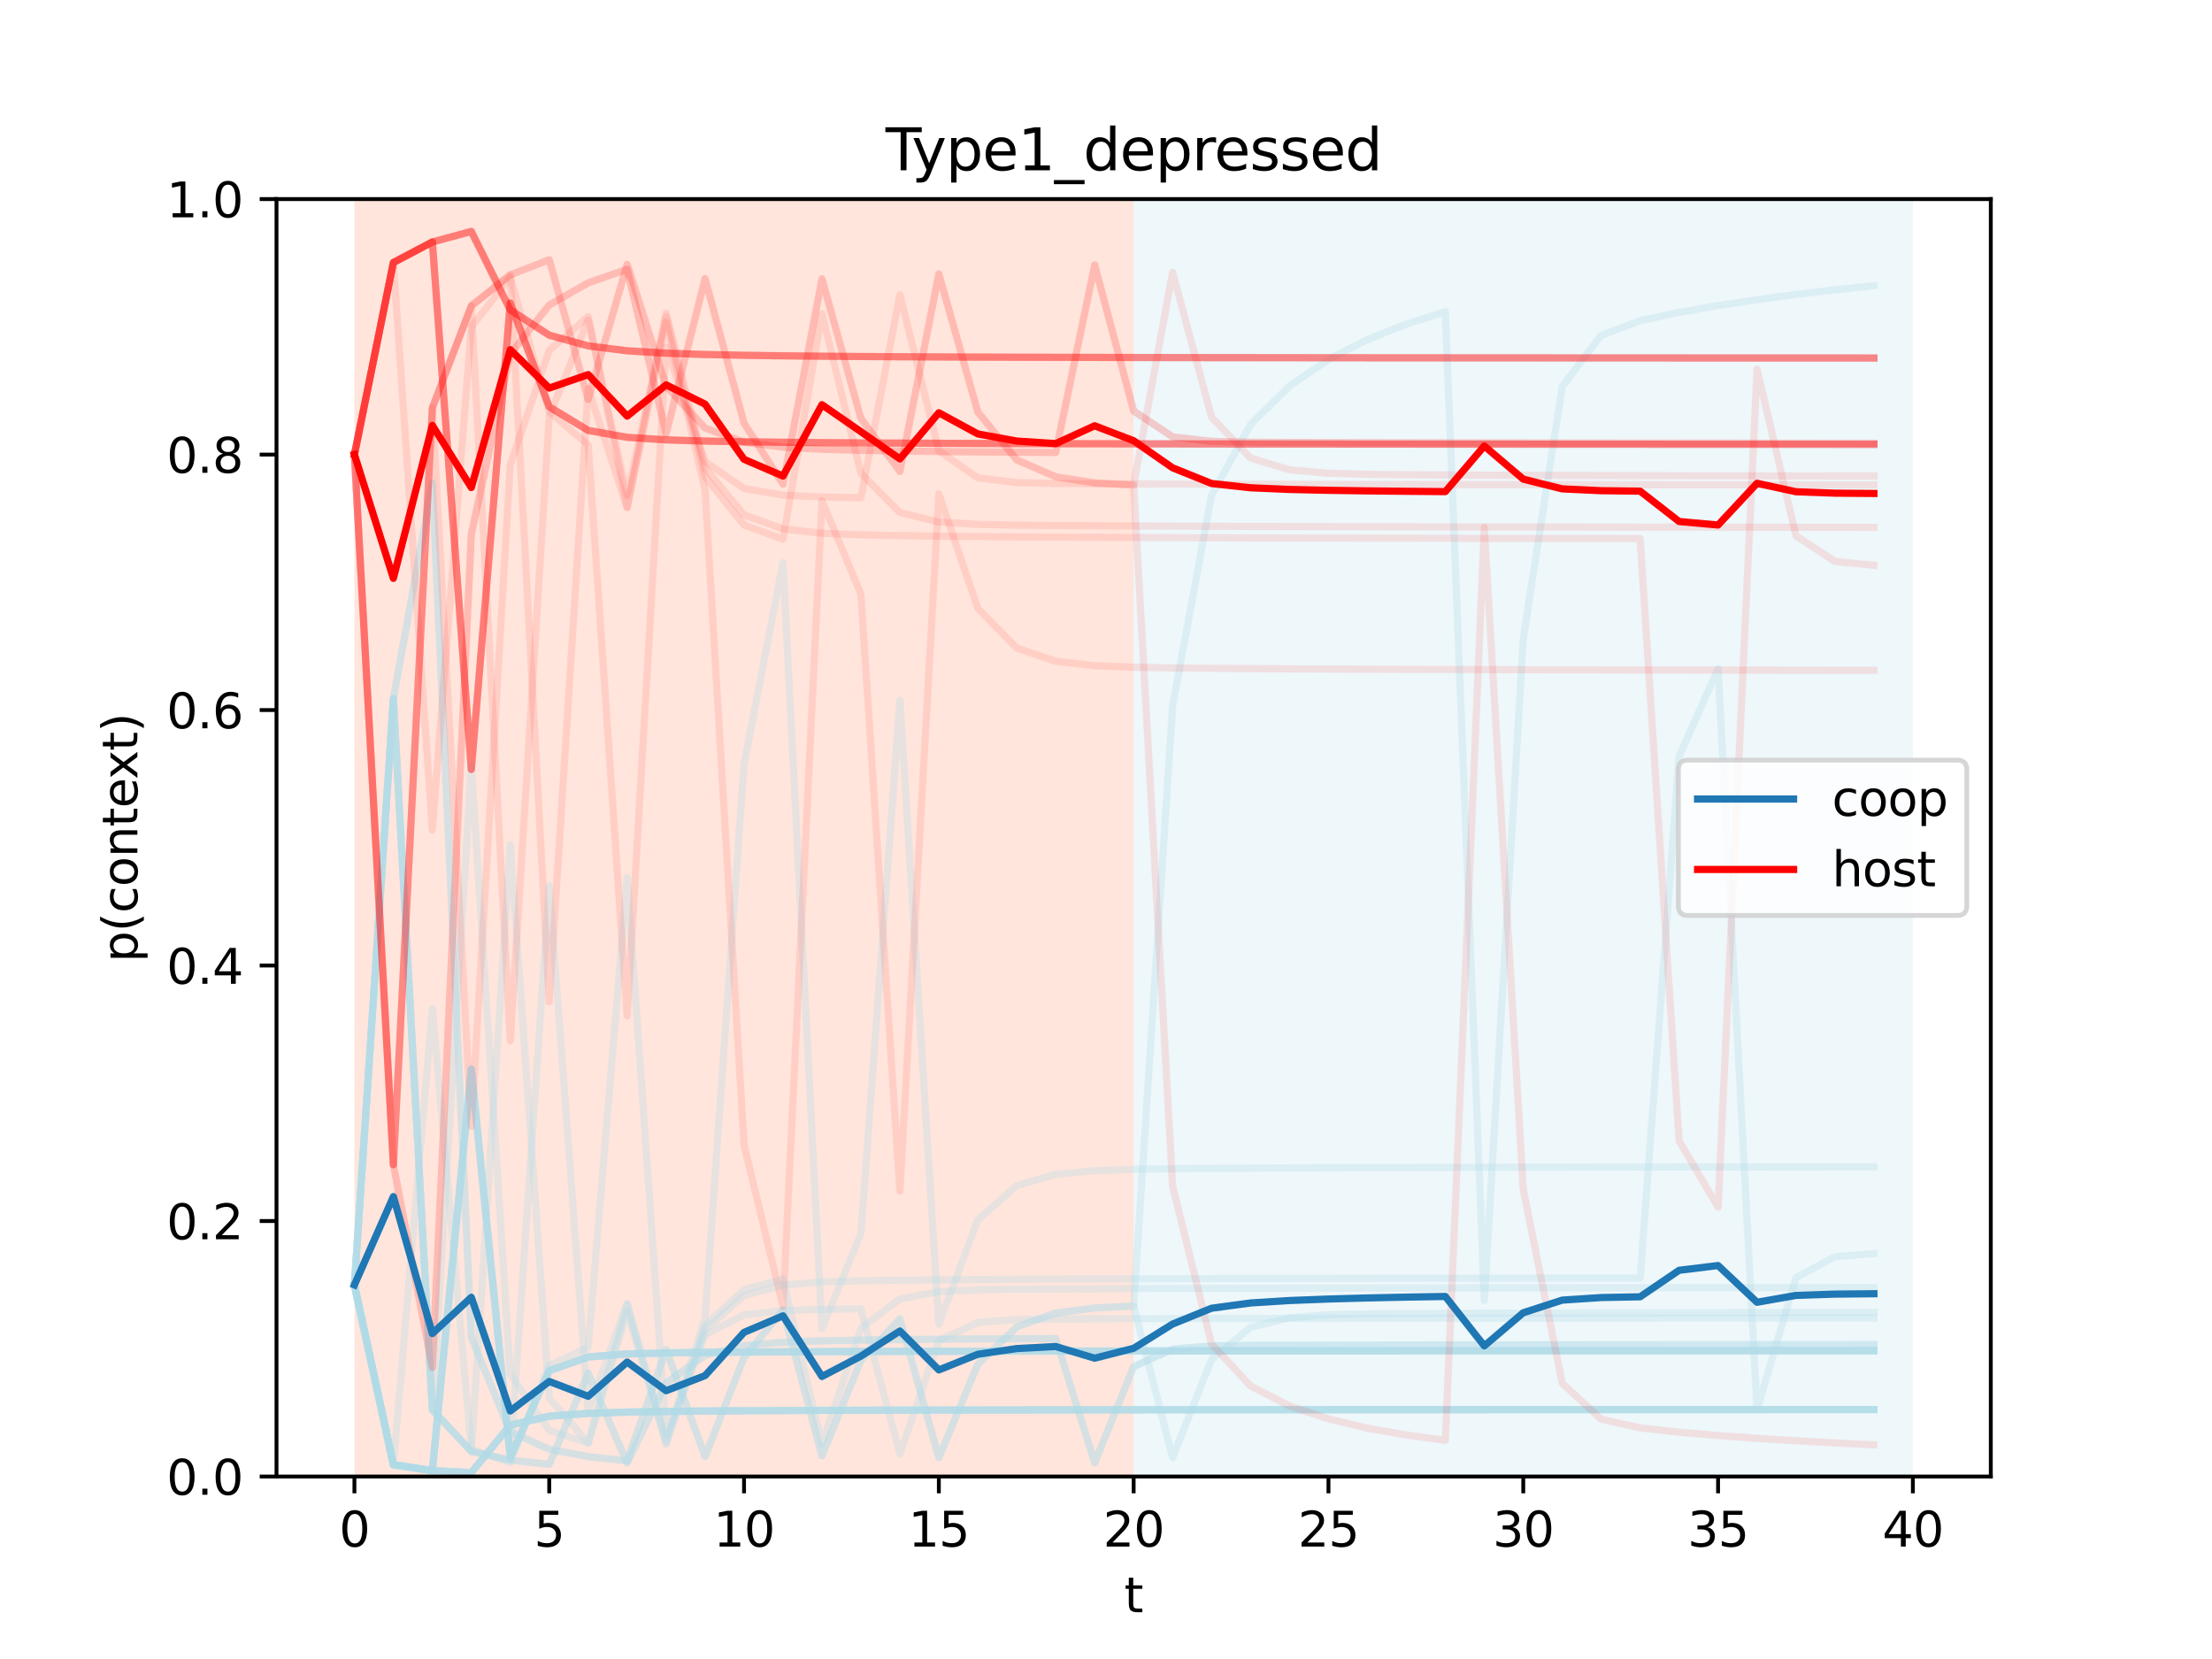 <?xml version="1.0" encoding="utf-8" standalone="no"?>
<!DOCTYPE svg PUBLIC "-//W3C//DTD SVG 1.1//EN"
  "http://www.w3.org/Graphics/SVG/1.1/DTD/svg11.dtd">
<svg height="345.6pt" version="1.1" viewBox="0 0 460.8 345.6" width="460.8pt" xmlns="http://www.w3.org/2000/svg" xmlns:xlink="http://www.w3.org/1999/xlink">
 <defs>
  <style type="text/css">*{stroke-linecap:butt;stroke-linejoin:round;}</style>
 </defs>
 <g id="figure_1">
  <g id="patch_1">
   <path d="M 0 345.6 
L 460.8 345.6 
L 460.8 0 
L 0 0 
z
" style="fill:#ffffff;"/>
  </g>
  <g id="axes_1">
   <g id="patch_2">
    <path d="M 57.6 307.584 
L 414.72 307.584 
L 414.72 41.472 
L 57.6 41.472 
z
" style="fill:#ffffff;"/>
   </g>
   <g id="patch_3">
    <path clip-path="url(#p2bdb95d076)" d="M 73.833 307.584 
L 73.833 41.472 
L 236.16 41.472 
L 236.16 307.584 
z
" style="fill:#ff7f50;opacity:0.2;"/>
   </g>
   <g id="patch_4">
    <path clip-path="url(#p2bdb95d076)" d="M 236.16 307.584 
L 236.16 41.472 
L 398.487 41.472 
L 398.487 307.584 
z
" style="fill:#add8e6;opacity:0.2;"/>
   </g>
   <g id="matplotlib.axis_1">
    <g id="xtick_1">
     <g id="line2d_1">
      <defs>
       <path d="M 0 0 
L 0 3.5 
" id="m5435608731" style="stroke:#000000;stroke-width:0.8;"/>
      </defs>
      <g>
       <use style="stroke:#000000;stroke-width:0.8;" x="73.833" xlink:href="#m5435608731" y="307.584"/>
      </g>
     </g>
     <g id="text_1">
      <!-- 0 -->
      <g transform="translate(70.651 322.182)scale(0.1 -0.1)">
       <defs>
        <path d="M 2034 4250 
Q 1547 4250 1301 3770 
Q 1056 3291 1056 2328 
Q 1056 1369 1301 889 
Q 1547 409 2034 409 
Q 2525 409 2770 889 
Q 3016 1369 3016 2328 
Q 3016 3291 2770 3770 
Q 2525 4250 2034 4250 
z
M 2034 4750 
Q 2819 4750 3233 4129 
Q 3647 3509 3647 2328 
Q 3647 1150 3233 529 
Q 2819 -91 2034 -91 
Q 1250 -91 836 529 
Q 422 1150 422 2328 
Q 422 3509 836 4129 
Q 1250 4750 2034 4750 
z
" id="DejaVuSans-30" transform="scale(0.016)"/>
       </defs>
       <use xlink:href="#DejaVuSans-30"/>
      </g>
     </g>
    </g>
    <g id="xtick_2">
     <g id="line2d_2">
      <g>
       <use style="stroke:#000000;stroke-width:0.8;" x="114.415" xlink:href="#m5435608731" y="307.584"/>
      </g>
     </g>
     <g id="text_2">
      <!-- 5 -->
      <g transform="translate(111.233 322.182)scale(0.1 -0.1)">
       <defs>
        <path d="M 691 4666 
L 3169 4666 
L 3169 4134 
L 1269 4134 
L 1269 2991 
Q 1406 3038 1543 3061 
Q 1681 3084 1819 3084 
Q 2600 3084 3056 2656 
Q 3513 2228 3513 1497 
Q 3513 744 3044 326 
Q 2575 -91 1722 -91 
Q 1428 -91 1123 -41 
Q 819 9 494 109 
L 494 744 
Q 775 591 1075 516 
Q 1375 441 1709 441 
Q 2250 441 2565 725 
Q 2881 1009 2881 1497 
Q 2881 1984 2565 2268 
Q 2250 2553 1709 2553 
Q 1456 2553 1204 2497 
Q 953 2441 691 2322 
L 691 4666 
z
" id="DejaVuSans-35" transform="scale(0.016)"/>
       </defs>
       <use xlink:href="#DejaVuSans-35"/>
      </g>
     </g>
    </g>
    <g id="xtick_3">
     <g id="line2d_3">
      <g>
       <use style="stroke:#000000;stroke-width:0.8;" x="154.996" xlink:href="#m5435608731" y="307.584"/>
      </g>
     </g>
     <g id="text_3">
      <!-- 10 -->
      <g transform="translate(148.634 322.182)scale(0.1 -0.1)">
       <defs>
        <path d="M 794 531 
L 1825 531 
L 1825 4091 
L 703 3866 
L 703 4441 
L 1819 4666 
L 2450 4666 
L 2450 531 
L 3481 531 
L 3481 0 
L 794 0 
L 794 531 
z
" id="DejaVuSans-31" transform="scale(0.016)"/>
       </defs>
       <use xlink:href="#DejaVuSans-31"/>
       <use x="63.623" xlink:href="#DejaVuSans-30"/>
      </g>
     </g>
    </g>
    <g id="xtick_4">
     <g id="line2d_4">
      <g>
       <use style="stroke:#000000;stroke-width:0.8;" x="195.578" xlink:href="#m5435608731" y="307.584"/>
      </g>
     </g>
     <g id="text_4">
      <!-- 15 -->
      <g transform="translate(189.216 322.182)scale(0.1 -0.1)">
       <use xlink:href="#DejaVuSans-31"/>
       <use x="63.623" xlink:href="#DejaVuSans-35"/>
      </g>
     </g>
    </g>
    <g id="xtick_5">
     <g id="line2d_5">
      <g>
       <use style="stroke:#000000;stroke-width:0.8;" x="236.16" xlink:href="#m5435608731" y="307.584"/>
      </g>
     </g>
     <g id="text_5">
      <!-- 20 -->
      <g transform="translate(229.798 322.182)scale(0.1 -0.1)">
       <defs>
        <path d="M 1228 531 
L 3431 531 
L 3431 0 
L 469 0 
L 469 531 
Q 828 903 1448 1529 
Q 2069 2156 2228 2338 
Q 2531 2678 2651 2914 
Q 2772 3150 2772 3378 
Q 2772 3750 2511 3984 
Q 2250 4219 1831 4219 
Q 1534 4219 1204 4116 
Q 875 4013 500 3803 
L 500 4441 
Q 881 4594 1212 4672 
Q 1544 4750 1819 4750 
Q 2544 4750 2975 4387 
Q 3406 4025 3406 3419 
Q 3406 3131 3298 2873 
Q 3191 2616 2906 2266 
Q 2828 2175 2409 1742 
Q 1991 1309 1228 531 
z
" id="DejaVuSans-32" transform="scale(0.016)"/>
       </defs>
       <use xlink:href="#DejaVuSans-32"/>
       <use x="63.623" xlink:href="#DejaVuSans-30"/>
      </g>
     </g>
    </g>
    <g id="xtick_6">
     <g id="line2d_6">
      <g>
       <use style="stroke:#000000;stroke-width:0.8;" x="276.742" xlink:href="#m5435608731" y="307.584"/>
      </g>
     </g>
     <g id="text_6">
      <!-- 25 -->
      <g transform="translate(270.379 322.182)scale(0.1 -0.1)">
       <use xlink:href="#DejaVuSans-32"/>
       <use x="63.623" xlink:href="#DejaVuSans-35"/>
      </g>
     </g>
    </g>
    <g id="xtick_7">
     <g id="line2d_7">
      <g>
       <use style="stroke:#000000;stroke-width:0.8;" x="317.324" xlink:href="#m5435608731" y="307.584"/>
      </g>
     </g>
     <g id="text_7">
      <!-- 30 -->
      <g transform="translate(310.961 322.182)scale(0.1 -0.1)">
       <defs>
        <path d="M 2597 2516 
Q 3050 2419 3304 2112 
Q 3559 1806 3559 1356 
Q 3559 666 3084 287 
Q 2609 -91 1734 -91 
Q 1441 -91 1130 -33 
Q 819 25 488 141 
L 488 750 
Q 750 597 1062 519 
Q 1375 441 1716 441 
Q 2309 441 2620 675 
Q 2931 909 2931 1356 
Q 2931 1769 2642 2001 
Q 2353 2234 1838 2234 
L 1294 2234 
L 1294 2753 
L 1863 2753 
Q 2328 2753 2575 2939 
Q 2822 3125 2822 3475 
Q 2822 3834 2567 4026 
Q 2313 4219 1838 4219 
Q 1578 4219 1281 4162 
Q 984 4106 628 3988 
L 628 4550 
Q 988 4650 1302 4700 
Q 1616 4750 1894 4750 
Q 2613 4750 3031 4423 
Q 3450 4097 3450 3541 
Q 3450 3153 3228 2886 
Q 3006 2619 2597 2516 
z
" id="DejaVuSans-33" transform="scale(0.016)"/>
       </defs>
       <use xlink:href="#DejaVuSans-33"/>
       <use x="63.623" xlink:href="#DejaVuSans-30"/>
      </g>
     </g>
    </g>
    <g id="xtick_8">
     <g id="line2d_8">
      <g>
       <use style="stroke:#000000;stroke-width:0.8;" x="357.905" xlink:href="#m5435608731" y="307.584"/>
      </g>
     </g>
     <g id="text_8">
      <!-- 35 -->
      <g transform="translate(351.543 322.182)scale(0.1 -0.1)">
       <use xlink:href="#DejaVuSans-33"/>
       <use x="63.623" xlink:href="#DejaVuSans-35"/>
      </g>
     </g>
    </g>
    <g id="xtick_9">
     <g id="line2d_9">
      <g>
       <use style="stroke:#000000;stroke-width:0.8;" x="398.487" xlink:href="#m5435608731" y="307.584"/>
      </g>
     </g>
     <g id="text_9">
      <!-- 40 -->
      <g transform="translate(392.125 322.182)scale(0.1 -0.1)">
       <defs>
        <path d="M 2419 4116 
L 825 1625 
L 2419 1625 
L 2419 4116 
z
M 2253 4666 
L 3047 4666 
L 3047 1625 
L 3713 1625 
L 3713 1100 
L 3047 1100 
L 3047 0 
L 2419 0 
L 2419 1100 
L 313 1100 
L 313 1709 
L 2253 4666 
z
" id="DejaVuSans-34" transform="scale(0.016)"/>
       </defs>
       <use xlink:href="#DejaVuSans-34"/>
       <use x="63.623" xlink:href="#DejaVuSans-30"/>
      </g>
     </g>
    </g>
    <g id="text_10">
     <!-- t -->
     <g transform="translate(234.2 335.861)scale(0.1 -0.1)">
      <defs>
       <path d="M 1172 4494 
L 1172 3500 
L 2356 3500 
L 2356 3053 
L 1172 3053 
L 1172 1153 
Q 1172 725 1289 603 
Q 1406 481 1766 481 
L 2356 481 
L 2356 0 
L 1766 0 
Q 1100 0 847 248 
Q 594 497 594 1153 
L 594 3053 
L 172 3053 
L 172 3500 
L 594 3500 
L 594 4494 
L 1172 4494 
z
" id="DejaVuSans-74" transform="scale(0.016)"/>
      </defs>
      <use xlink:href="#DejaVuSans-74"/>
     </g>
    </g>
   </g>
   <g id="matplotlib.axis_2">
    <g id="ytick_1">
     <g id="line2d_10">
      <defs>
       <path d="M 0 0 
L -3.5 0 
" id="m7de1f025ff" style="stroke:#000000;stroke-width:0.8;"/>
      </defs>
      <g>
       <use style="stroke:#000000;stroke-width:0.8;" x="57.6" xlink:href="#m7de1f025ff" y="307.584"/>
      </g>
     </g>
     <g id="text_11">
      <!-- 0.0 -->
      <g transform="translate(34.697 311.383)scale(0.1 -0.1)">
       <defs>
        <path d="M 684 794 
L 1344 794 
L 1344 0 
L 684 0 
L 684 794 
z
" id="DejaVuSans-2e" transform="scale(0.016)"/>
       </defs>
       <use xlink:href="#DejaVuSans-30"/>
       <use x="63.623" xlink:href="#DejaVuSans-2e"/>
       <use x="95.41" xlink:href="#DejaVuSans-30"/>
      </g>
     </g>
    </g>
    <g id="ytick_2">
     <g id="line2d_11">
      <g>
       <use style="stroke:#000000;stroke-width:0.8;" x="57.6" xlink:href="#m7de1f025ff" y="254.362"/>
      </g>
     </g>
     <g id="text_12">
      <!-- 0.2 -->
      <g transform="translate(34.697 258.161)scale(0.1 -0.1)">
       <use xlink:href="#DejaVuSans-30"/>
       <use x="63.623" xlink:href="#DejaVuSans-2e"/>
       <use x="95.41" xlink:href="#DejaVuSans-32"/>
      </g>
     </g>
    </g>
    <g id="ytick_3">
     <g id="line2d_12">
      <g>
       <use style="stroke:#000000;stroke-width:0.8;" x="57.6" xlink:href="#m7de1f025ff" y="201.139"/>
      </g>
     </g>
     <g id="text_13">
      <!-- 0.4 -->
      <g transform="translate(34.697 204.938)scale(0.1 -0.1)">
       <use xlink:href="#DejaVuSans-30"/>
       <use x="63.623" xlink:href="#DejaVuSans-2e"/>
       <use x="95.41" xlink:href="#DejaVuSans-34"/>
      </g>
     </g>
    </g>
    <g id="ytick_4">
     <g id="line2d_13">
      <g>
       <use style="stroke:#000000;stroke-width:0.8;" x="57.6" xlink:href="#m7de1f025ff" y="147.917"/>
      </g>
     </g>
     <g id="text_14">
      <!-- 0.6 -->
      <g transform="translate(34.697 151.716)scale(0.1 -0.1)">
       <defs>
        <path d="M 2113 2584 
Q 1688 2584 1439 2293 
Q 1191 2003 1191 1497 
Q 1191 994 1439 701 
Q 1688 409 2113 409 
Q 2538 409 2786 701 
Q 3034 994 3034 1497 
Q 3034 2003 2786 2293 
Q 2538 2584 2113 2584 
z
M 3366 4563 
L 3366 3988 
Q 3128 4100 2886 4159 
Q 2644 4219 2406 4219 
Q 1781 4219 1451 3797 
Q 1122 3375 1075 2522 
Q 1259 2794 1537 2939 
Q 1816 3084 2150 3084 
Q 2853 3084 3261 2657 
Q 3669 2231 3669 1497 
Q 3669 778 3244 343 
Q 2819 -91 2113 -91 
Q 1303 -91 875 529 
Q 447 1150 447 2328 
Q 447 3434 972 4092 
Q 1497 4750 2381 4750 
Q 2619 4750 2861 4703 
Q 3103 4656 3366 4563 
z
" id="DejaVuSans-36" transform="scale(0.016)"/>
       </defs>
       <use xlink:href="#DejaVuSans-30"/>
       <use x="63.623" xlink:href="#DejaVuSans-2e"/>
       <use x="95.41" xlink:href="#DejaVuSans-36"/>
      </g>
     </g>
    </g>
    <g id="ytick_5">
     <g id="line2d_14">
      <g>
       <use style="stroke:#000000;stroke-width:0.8;" x="57.6" xlink:href="#m7de1f025ff" y="94.694"/>
      </g>
     </g>
     <g id="text_15">
      <!-- 0.8 -->
      <g transform="translate(34.697 98.494)scale(0.1 -0.1)">
       <defs>
        <path d="M 2034 2216 
Q 1584 2216 1326 1975 
Q 1069 1734 1069 1313 
Q 1069 891 1326 650 
Q 1584 409 2034 409 
Q 2484 409 2743 651 
Q 3003 894 3003 1313 
Q 3003 1734 2745 1975 
Q 2488 2216 2034 2216 
z
M 1403 2484 
Q 997 2584 770 2862 
Q 544 3141 544 3541 
Q 544 4100 942 4425 
Q 1341 4750 2034 4750 
Q 2731 4750 3128 4425 
Q 3525 4100 3525 3541 
Q 3525 3141 3298 2862 
Q 3072 2584 2669 2484 
Q 3125 2378 3379 2068 
Q 3634 1759 3634 1313 
Q 3634 634 3220 271 
Q 2806 -91 2034 -91 
Q 1263 -91 848 271 
Q 434 634 434 1313 
Q 434 1759 690 2068 
Q 947 2378 1403 2484 
z
M 1172 3481 
Q 1172 3119 1398 2916 
Q 1625 2713 2034 2713 
Q 2441 2713 2670 2916 
Q 2900 3119 2900 3481 
Q 2900 3844 2670 4047 
Q 2441 4250 2034 4250 
Q 1625 4250 1398 4047 
Q 1172 3844 1172 3481 
z
" id="DejaVuSans-38" transform="scale(0.016)"/>
       </defs>
       <use xlink:href="#DejaVuSans-30"/>
       <use x="63.623" xlink:href="#DejaVuSans-2e"/>
       <use x="95.41" xlink:href="#DejaVuSans-38"/>
      </g>
     </g>
    </g>
    <g id="ytick_6">
     <g id="line2d_15">
      <g>
       <use style="stroke:#000000;stroke-width:0.8;" x="57.6" xlink:href="#m7de1f025ff" y="41.472"/>
      </g>
     </g>
     <g id="text_16">
      <!-- 1.0 -->
      <g transform="translate(34.697 45.271)scale(0.1 -0.1)">
       <use xlink:href="#DejaVuSans-31"/>
       <use x="63.623" xlink:href="#DejaVuSans-2e"/>
       <use x="95.41" xlink:href="#DejaVuSans-30"/>
      </g>
     </g>
    </g>
    <g id="text_17">
     <!-- p(context) -->
     <g transform="translate(28.617 200.45)rotate(-90)scale(0.1 -0.1)">
      <defs>
       <path d="M 1159 525 
L 1159 -1331 
L 581 -1331 
L 581 3500 
L 1159 3500 
L 1159 2969 
Q 1341 3281 1617 3432 
Q 1894 3584 2278 3584 
Q 2916 3584 3314 3078 
Q 3713 2572 3713 1747 
Q 3713 922 3314 415 
Q 2916 -91 2278 -91 
Q 1894 -91 1617 61 
Q 1341 213 1159 525 
z
M 3116 1747 
Q 3116 2381 2855 2742 
Q 2594 3103 2138 3103 
Q 1681 3103 1420 2742 
Q 1159 2381 1159 1747 
Q 1159 1113 1420 752 
Q 1681 391 2138 391 
Q 2594 391 2855 752 
Q 3116 1113 3116 1747 
z
" id="DejaVuSans-70" transform="scale(0.016)"/>
       <path d="M 1984 4856 
Q 1566 4138 1362 3434 
Q 1159 2731 1159 2009 
Q 1159 1288 1364 580 
Q 1569 -128 1984 -844 
L 1484 -844 
Q 1016 -109 783 600 
Q 550 1309 550 2009 
Q 550 2706 781 3412 
Q 1013 4119 1484 4856 
L 1984 4856 
z
" id="DejaVuSans-28" transform="scale(0.016)"/>
       <path d="M 3122 3366 
L 3122 2828 
Q 2878 2963 2633 3030 
Q 2388 3097 2138 3097 
Q 1578 3097 1268 2742 
Q 959 2388 959 1747 
Q 959 1106 1268 751 
Q 1578 397 2138 397 
Q 2388 397 2633 464 
Q 2878 531 3122 666 
L 3122 134 
Q 2881 22 2623 -34 
Q 2366 -91 2075 -91 
Q 1284 -91 818 406 
Q 353 903 353 1747 
Q 353 2603 823 3093 
Q 1294 3584 2113 3584 
Q 2378 3584 2631 3529 
Q 2884 3475 3122 3366 
z
" id="DejaVuSans-63" transform="scale(0.016)"/>
       <path d="M 1959 3097 
Q 1497 3097 1228 2736 
Q 959 2375 959 1747 
Q 959 1119 1226 758 
Q 1494 397 1959 397 
Q 2419 397 2687 759 
Q 2956 1122 2956 1747 
Q 2956 2369 2687 2733 
Q 2419 3097 1959 3097 
z
M 1959 3584 
Q 2709 3584 3137 3096 
Q 3566 2609 3566 1747 
Q 3566 888 3137 398 
Q 2709 -91 1959 -91 
Q 1206 -91 779 398 
Q 353 888 353 1747 
Q 353 2609 779 3096 
Q 1206 3584 1959 3584 
z
" id="DejaVuSans-6f" transform="scale(0.016)"/>
       <path d="M 3513 2113 
L 3513 0 
L 2938 0 
L 2938 2094 
Q 2938 2591 2744 2837 
Q 2550 3084 2163 3084 
Q 1697 3084 1428 2787 
Q 1159 2491 1159 1978 
L 1159 0 
L 581 0 
L 581 3500 
L 1159 3500 
L 1159 2956 
Q 1366 3272 1645 3428 
Q 1925 3584 2291 3584 
Q 2894 3584 3203 3211 
Q 3513 2838 3513 2113 
z
" id="DejaVuSans-6e" transform="scale(0.016)"/>
       <path d="M 3597 1894 
L 3597 1613 
L 953 1613 
Q 991 1019 1311 708 
Q 1631 397 2203 397 
Q 2534 397 2845 478 
Q 3156 559 3463 722 
L 3463 178 
Q 3153 47 2828 -22 
Q 2503 -91 2169 -91 
Q 1331 -91 842 396 
Q 353 884 353 1716 
Q 353 2575 817 3079 
Q 1281 3584 2069 3584 
Q 2775 3584 3186 3129 
Q 3597 2675 3597 1894 
z
M 3022 2063 
Q 3016 2534 2758 2815 
Q 2500 3097 2075 3097 
Q 1594 3097 1305 2825 
Q 1016 2553 972 2059 
L 3022 2063 
z
" id="DejaVuSans-65" transform="scale(0.016)"/>
       <path d="M 3513 3500 
L 2247 1797 
L 3578 0 
L 2900 0 
L 1881 1375 
L 863 0 
L 184 0 
L 1544 1831 
L 300 3500 
L 978 3500 
L 1906 2253 
L 2834 3500 
L 3513 3500 
z
" id="DejaVuSans-78" transform="scale(0.016)"/>
       <path d="M 513 4856 
L 1013 4856 
Q 1481 4119 1714 3412 
Q 1947 2706 1947 2009 
Q 1947 1309 1714 600 
Q 1481 -109 1013 -844 
L 513 -844 
Q 928 -128 1133 580 
Q 1338 1288 1338 2009 
Q 1338 2731 1133 3434 
Q 928 4138 513 4856 
z
" id="DejaVuSans-29" transform="scale(0.016)"/>
      </defs>
      <use xlink:href="#DejaVuSans-70"/>
      <use x="63.477" xlink:href="#DejaVuSans-28"/>
      <use x="102.49" xlink:href="#DejaVuSans-63"/>
      <use x="157.471" xlink:href="#DejaVuSans-6f"/>
      <use x="218.652" xlink:href="#DejaVuSans-6e"/>
      <use x="282.031" xlink:href="#DejaVuSans-74"/>
      <use x="321.24" xlink:href="#DejaVuSans-65"/>
      <use x="381.014" xlink:href="#DejaVuSans-78"/>
      <use x="440.193" xlink:href="#DejaVuSans-74"/>
      <use x="479.402" xlink:href="#DejaVuSans-29"/>
     </g>
    </g>
   </g>
   <g id="line2d_16">
    <path clip-path="url(#p2bdb95d076)" d="M 73.833 267.667 
L 81.949 145.545 
L 90.065 293.656 
L 98.182 302.358 
L 106.298 304.178 
L 114.415 184.542 
L 122.531 293.997 
L 130.647 271.506 
L 138.764 300.901 
L 146.88 277.061 
L 154.996 269.868 
L 163.113 267.718 
L 171.229 267.052 
L 179.345 266.807 
L 187.462 266.685 
L 195.578 266.605 
L 203.695 266.544 
L 211.811 266.496 
L 219.927 266.456 
L 228.044 266.422 
L 236.16 266.394 
L 244.276 266.37 
L 252.393 266.349 
L 260.509 266.331 
L 268.625 266.316 
L 276.742 266.302 
L 284.858 266.29 
L 292.975 266.279 
L 301.091 266.269 
L 309.207 266.261 
L 317.324 266.253 
L 325.44 266.246 
L 333.556 266.24 
L 341.673 266.234 
L 349.789 157.607 
L 357.905 139.312 
L 366.022 293.669 
L 374.138 266.152 
L 382.255 261.8 
L 390.371 261.13 
" style="fill:none;stroke:#add8e6;stroke-linecap:square;stroke-opacity:0.3;stroke-width:1.5;"/>
   </g>
   <g id="line2d_17">
    <path clip-path="url(#p2bdb95d076)" d="M 73.833 267.667 
L 81.949 305.131 
L 90.065 306.359 
L 98.182 306.771 
L 106.298 296.864 
L 114.415 295.025 
L 122.531 294.436 
L 130.647 294.17 
L 138.764 294.027 
L 146.88 293.941 
L 154.996 293.882 
L 163.113 293.84 
L 171.229 293.807 
L 179.345 293.781 
L 187.462 293.761 
L 195.578 293.743 
L 203.695 293.729 
L 211.811 293.717 
L 219.927 293.707 
L 228.044 293.698 
L 236.16 293.691 
L 244.276 293.684 
L 252.393 293.678 
L 260.509 293.673 
L 268.625 293.669 
L 276.742 293.665 
L 284.858 293.661 
L 292.975 293.658 
L 301.091 293.655 
L 309.207 293.652 
L 317.324 293.65 
L 325.44 293.648 
L 333.556 293.646 
L 341.673 293.644 
L 349.789 293.642 
L 357.905 293.641 
L 366.022 293.64 
L 374.138 293.638 
L 382.255 293.637 
L 390.371 293.636 
" style="fill:none;stroke:#add8e6;stroke-linecap:square;stroke-opacity:0.3;stroke-width:1.5;"/>
   </g>
   <g id="line2d_18">
    <path clip-path="url(#p2bdb95d076)" d="M 73.833 267.667 
L 81.949 305.131 
L 90.065 306.359 
L 98.182 222.716 
L 106.298 303.605 
L 114.415 285.557 
L 122.531 282.678 
L 130.647 282.051 
L 138.764 281.837 
L 146.88 281.728 
L 154.996 281.659 
L 163.113 281.608 
L 171.229 281.57 
L 179.345 281.54 
L 187.462 281.515 
L 195.578 281.496 
L 203.695 281.48 
L 211.811 281.466 
L 219.927 281.454 
L 228.044 281.445 
L 236.16 281.436 
L 244.276 281.429 
L 252.393 281.423 
L 260.509 281.417 
L 268.625 281.412 
L 276.742 281.408 
L 284.858 281.404 
L 292.975 281.4 
L 301.091 281.397 
L 309.207 281.394 
L 317.324 281.392 
L 325.44 281.389 
L 333.556 281.387 
L 341.673 281.385 
L 349.789 281.384 
L 357.905 281.382 
L 366.022 281.381 
L 374.138 281.379 
L 382.255 281.378 
L 390.371 281.377 
" style="fill:none;stroke:#add8e6;stroke-linecap:square;stroke-opacity:0.3;stroke-width:1.5;"/>
   </g>
   <g id="line2d_19">
    <path clip-path="url(#p2bdb95d076)" d="M 73.833 267.667 
L 81.949 305.131 
L 90.065 306.359 
L 98.182 306.771 
L 106.298 296.864 
L 114.415 295.025 
L 122.531 294.436 
L 130.647 294.17 
L 138.764 294.027 
L 146.88 293.941 
L 154.996 293.882 
L 163.113 293.84 
L 171.229 293.807 
L 179.345 293.781 
L 187.462 293.761 
L 195.578 293.743 
L 203.695 293.729 
L 211.811 293.717 
L 219.927 293.707 
L 228.044 293.698 
L 236.16 293.691 
L 244.276 293.684 
L 252.393 293.678 
L 260.509 293.673 
L 268.625 293.669 
L 276.742 293.665 
L 284.858 293.661 
L 292.975 293.658 
L 301.091 293.655 
L 309.207 293.652 
L 317.324 293.65 
L 325.44 293.648 
L 333.556 293.646 
L 341.673 293.644 
L 349.789 293.642 
L 357.905 293.641 
L 366.022 293.64 
L 374.138 293.638 
L 382.255 293.637 
L 390.371 293.636 
" style="fill:none;stroke:#add8e6;stroke-linecap:square;stroke-opacity:0.3;stroke-width:1.5;"/>
   </g>
   <g id="line2d_20">
    <path clip-path="url(#p2bdb95d076)" d="M 73.833 267.667 
L 81.949 305.131 
L 90.065 306.359 
L 98.182 222.716 
L 106.298 303.605 
L 114.415 285.557 
L 122.531 282.678 
L 130.647 282.051 
L 138.764 281.837 
L 146.88 281.728 
L 154.996 281.659 
L 163.113 281.608 
L 171.229 281.57 
L 179.345 281.54 
L 187.462 281.515 
L 195.578 281.496 
L 203.695 281.48 
L 211.811 281.466 
L 219.927 281.454 
L 228.044 281.445 
L 236.16 281.436 
L 244.276 281.429 
L 252.393 281.423 
L 260.509 281.417 
L 268.625 281.412 
L 276.742 281.408 
L 284.858 281.404 
L 292.975 281.4 
L 301.091 281.397 
L 309.207 281.394 
L 317.324 281.392 
L 325.44 281.389 
L 333.556 281.387 
L 341.673 281.385 
L 349.789 281.384 
L 357.905 281.382 
L 366.022 281.381 
L 374.138 281.379 
L 382.255 281.378 
L 390.371 281.377 
" style="fill:none;stroke:#add8e6;stroke-linecap:square;stroke-opacity:0.3;stroke-width:1.5;"/>
   </g>
   <g id="line2d_21">
    <path clip-path="url(#p2bdb95d076)" d="M 73.833 267.667 
L 81.949 305.131 
L 90.065 306.359 
L 98.182 222.716 
L 106.298 303.605 
L 114.415 285.557 
L 122.531 282.678 
L 130.647 282.051 
L 138.764 281.837 
L 146.88 281.728 
L 154.996 281.659 
L 163.113 281.608 
L 171.229 281.57 
L 179.345 281.54 
L 187.462 281.515 
L 195.578 281.496 
L 203.695 281.48 
L 211.811 281.466 
L 219.927 281.454 
L 228.044 281.445 
L 236.16 281.436 
L 244.276 281.429 
L 252.393 281.423 
L 260.509 281.417 
L 268.625 281.412 
L 276.742 281.408 
L 284.858 281.404 
L 292.975 281.4 
L 301.091 281.397 
L 309.207 281.394 
L 317.324 281.392 
L 325.44 281.389 
L 333.556 281.387 
L 341.673 281.385 
L 349.789 281.384 
L 357.905 281.382 
L 366.022 281.381 
L 374.138 281.379 
L 382.255 281.378 
L 390.371 281.377 
" style="fill:none;stroke:#add8e6;stroke-linecap:square;stroke-opacity:0.3;stroke-width:1.5;"/>
   </g>
   <g id="line2d_22">
    <path clip-path="url(#p2bdb95d076)" d="M 73.833 267.667 
L 81.949 145.545 
L 90.065 100.668 
L 98.182 278.647 
L 106.298 298.243 
L 114.415 301.918 
L 122.531 303.441 
L 130.647 304.322 
L 138.764 281.165 
L 146.88 303.425 
L 154.996 282.78 
L 163.113 272.904 
L 171.229 303.287 
L 179.345 283.375 
L 187.462 274.759 
L 195.578 303.654 
L 203.695 284.205 
L 211.811 276.428 
L 219.927 273.534 
L 228.044 272.481 
L 236.16 272.083 
L 244.276 303.649 
L 252.393 283.178 
L 260.509 276.514 
L 268.625 274.497 
L 276.742 273.897 
L 284.858 273.707 
L 292.975 273.633 
L 301.091 273.593 
L 309.207 273.564 
L 317.324 273.54 
L 325.44 273.519 
L 333.556 273.501 
L 341.673 273.484 
L 349.789 273.468 
L 357.905 273.455 
L 366.022 273.442 
L 374.138 273.431 
L 382.255 273.42 
L 390.371 273.411 
" style="fill:none;stroke:#add8e6;stroke-linecap:square;stroke-opacity:0.3;stroke-width:1.5;"/>
   </g>
   <g id="line2d_23">
    <path clip-path="url(#p2bdb95d076)" d="M 73.833 267.667 
L 81.949 145.545 
L 90.065 293.656 
L 98.182 159.433 
L 106.298 286.226 
L 114.415 297.975 
L 122.531 300.631 
L 130.647 271.781 
L 138.764 300.004 
L 146.88 274.548 
L 154.996 159.198 
L 163.113 117.215 
L 171.229 276.778 
L 179.345 256.995 
L 187.462 145.887 
L 195.578 275.863 
L 203.695 254.111 
L 211.811 246.982 
L 219.927 244.641 
L 228.044 243.867 
L 236.16 243.59 
L 244.276 243.469 
L 252.393 243.398 
L 260.509 243.348 
L 268.625 243.306 
L 276.742 243.271 
L 284.858 243.241 
L 292.975 243.215 
L 301.091 243.191 
L 309.207 243.171 
L 317.324 243.153 
L 325.44 243.136 
L 333.556 243.122 
L 341.673 243.109 
L 349.789 243.097 
L 357.905 243.086 
L 366.022 243.076 
L 374.138 243.067 
L 382.255 243.059 
L 390.371 243.052 
" style="fill:none;stroke:#add8e6;stroke-linecap:square;stroke-opacity:0.3;stroke-width:1.5;"/>
   </g>
   <g id="line2d_24">
    <path clip-path="url(#p2bdb95d076)" d="M 73.833 267.667 
L 81.949 305.131 
L 90.065 306.359 
L 98.182 306.771 
L 106.298 296.864 
L 114.415 295.025 
L 122.531 294.436 
L 130.647 294.17 
L 138.764 294.027 
L 146.88 293.941 
L 154.996 293.882 
L 163.113 293.84 
L 171.229 293.807 
L 179.345 293.781 
L 187.462 293.761 
L 195.578 293.743 
L 203.695 293.729 
L 211.811 293.717 
L 219.927 293.707 
L 228.044 293.698 
L 236.16 293.691 
L 244.276 293.684 
L 252.393 293.678 
L 260.509 293.673 
L 268.625 293.669 
L 276.742 293.665 
L 284.858 293.661 
L 292.975 293.658 
L 301.091 293.655 
L 309.207 293.652 
L 317.324 293.65 
L 325.44 293.648 
L 333.556 293.646 
L 341.673 293.644 
L 349.789 293.642 
L 357.905 293.641 
L 366.022 293.64 
L 374.138 293.638 
L 382.255 293.637 
L 390.371 293.636 
" style="fill:none;stroke:#add8e6;stroke-linecap:square;stroke-opacity:0.3;stroke-width:1.5;"/>
   </g>
   <g id="line2d_25">
    <path clip-path="url(#p2bdb95d076)" d="M 73.833 267.667 
L 81.949 145.545 
L 90.065 293.656 
L 98.182 302.358 
L 106.298 304.178 
L 114.415 305.047 
L 122.531 286.035 
L 130.647 304.768 
L 138.764 288.083 
L 146.88 282.324 
L 154.996 280.334 
L 163.113 279.619 
L 171.229 279.322 
L 179.345 279.166 
L 187.462 279.064 
L 195.578 278.988 
L 203.695 278.927 
L 211.811 278.878 
L 219.927 278.837 
L 228.044 304.729 
L 236.16 284.7 
L 244.276 281.036 
L 252.393 280.382 
L 260.509 280.257 
L 268.625 280.223 
L 276.742 280.205 
L 284.858 280.19 
L 292.975 280.178 
L 301.091 280.167 
L 309.207 280.157 
L 317.324 280.148 
L 325.44 280.14 
L 333.556 280.133 
L 341.673 280.127 
L 349.789 280.121 
L 357.905 280.115 
L 366.022 280.11 
L 374.138 280.106 
L 382.255 280.101 
L 390.371 280.097 
" style="fill:none;stroke:#add8e6;stroke-linecap:square;stroke-opacity:0.3;stroke-width:1.5;"/>
   </g>
   <g id="line2d_26">
    <path clip-path="url(#p2bdb95d076)" d="M 73.833 267.667 
L 81.949 145.545 
L 90.065 293.656 
L 98.182 302.358 
L 106.298 304.178 
L 114.415 305.047 
L 122.531 286.035 
L 130.647 304.768 
L 138.764 288.083 
L 146.88 282.324 
L 154.996 280.334 
L 163.113 279.619 
L 171.229 279.322 
L 179.345 279.166 
L 187.462 279.064 
L 195.578 278.988 
L 203.695 278.927 
L 211.811 278.878 
L 219.927 278.837 
L 228.044 304.729 
L 236.16 284.7 
L 244.276 281.036 
L 252.393 280.382 
L 260.509 280.257 
L 268.625 280.223 
L 276.742 280.205 
L 284.858 280.19 
L 292.975 280.178 
L 301.091 280.167 
L 309.207 280.157 
L 317.324 280.148 
L 325.44 280.14 
L 333.556 280.133 
L 341.673 280.127 
L 349.789 280.121 
L 357.905 280.115 
L 366.022 280.11 
L 374.138 280.106 
L 382.255 280.101 
L 390.371 280.097 
" style="fill:none;stroke:#add8e6;stroke-linecap:square;stroke-opacity:0.3;stroke-width:1.5;"/>
   </g>
   <g id="line2d_27">
    <path clip-path="url(#p2bdb95d076)" d="M 73.833 267.667 
L 81.949 305.131 
L 90.065 306.359 
L 98.182 222.716 
L 106.298 303.605 
L 114.415 285.557 
L 122.531 282.678 
L 130.647 282.051 
L 138.764 281.837 
L 146.88 281.728 
L 154.996 281.659 
L 163.113 281.608 
L 171.229 281.57 
L 179.345 281.54 
L 187.462 281.515 
L 195.578 281.496 
L 203.695 281.48 
L 211.811 281.466 
L 219.927 281.454 
L 228.044 281.445 
L 236.16 281.436 
L 244.276 281.429 
L 252.393 281.423 
L 260.509 281.417 
L 268.625 281.412 
L 276.742 281.408 
L 284.858 281.404 
L 292.975 281.4 
L 301.091 281.397 
L 309.207 281.394 
L 317.324 281.392 
L 325.44 281.389 
L 333.556 281.387 
L 341.673 281.385 
L 349.789 281.384 
L 357.905 281.382 
L 366.022 281.381 
L 374.138 281.379 
L 382.255 281.378 
L 390.371 281.377 
" style="fill:none;stroke:#add8e6;stroke-linecap:square;stroke-opacity:0.3;stroke-width:1.5;"/>
   </g>
   <g id="line2d_28">
    <path clip-path="url(#p2bdb95d076)" d="M 73.833 267.667 
L 81.949 305.131 
L 90.065 306.359 
L 98.182 306.771 
L 106.298 296.864 
L 114.415 295.025 
L 122.531 294.436 
L 130.647 294.17 
L 138.764 294.027 
L 146.88 293.941 
L 154.996 293.882 
L 163.113 293.84 
L 171.229 293.807 
L 179.345 293.781 
L 187.462 293.761 
L 195.578 293.743 
L 203.695 293.729 
L 211.811 293.717 
L 219.927 293.707 
L 228.044 293.698 
L 236.16 293.691 
L 244.276 293.684 
L 252.393 293.678 
L 260.509 293.673 
L 268.625 293.669 
L 276.742 293.665 
L 284.858 293.661 
L 292.975 293.658 
L 301.091 293.655 
L 309.207 293.652 
L 317.324 293.65 
L 325.44 293.648 
L 333.556 293.646 
L 341.673 293.644 
L 349.789 293.642 
L 357.905 293.641 
L 366.022 293.64 
L 374.138 293.638 
L 382.255 293.637 
L 390.371 293.636 
" style="fill:none;stroke:#add8e6;stroke-linecap:square;stroke-opacity:0.3;stroke-width:1.5;"/>
   </g>
   <g id="line2d_29">
    <path clip-path="url(#p2bdb95d076)" d="M 73.833 267.667 
L 81.949 305.131 
L 90.065 306.359 
L 98.182 306.771 
L 106.298 296.864 
L 114.415 295.025 
L 122.531 294.436 
L 130.647 294.17 
L 138.764 294.027 
L 146.88 293.941 
L 154.996 293.882 
L 163.113 293.84 
L 171.229 293.807 
L 179.345 293.781 
L 187.462 293.761 
L 195.578 293.743 
L 203.695 293.729 
L 211.811 293.717 
L 219.927 293.707 
L 228.044 293.698 
L 236.16 293.691 
L 244.276 293.684 
L 252.393 293.678 
L 260.509 293.673 
L 268.625 293.669 
L 276.742 293.665 
L 284.858 293.661 
L 292.975 293.658 
L 301.091 293.655 
L 309.207 293.652 
L 317.324 293.65 
L 325.44 293.648 
L 333.556 293.646 
L 341.673 293.644 
L 349.789 293.642 
L 357.905 293.641 
L 366.022 293.64 
L 374.138 293.638 
L 382.255 293.637 
L 390.371 293.636 
" style="fill:none;stroke:#add8e6;stroke-linecap:square;stroke-opacity:0.3;stroke-width:1.5;"/>
   </g>
   <g id="line2d_30">
    <path clip-path="url(#p2bdb95d076)" d="M 73.833 267.667 
L 81.949 305.131 
L 90.065 306.359 
L 98.182 222.716 
L 106.298 303.605 
L 114.415 285.557 
L 122.531 282.678 
L 130.647 282.051 
L 138.764 281.837 
L 146.88 281.728 
L 154.996 281.659 
L 163.113 281.608 
L 171.229 281.57 
L 179.345 281.54 
L 187.462 281.515 
L 195.578 281.496 
L 203.695 281.48 
L 211.811 281.466 
L 219.927 281.454 
L 228.044 281.445 
L 236.16 281.436 
L 244.276 281.429 
L 252.393 281.423 
L 260.509 281.417 
L 268.625 281.412 
L 276.742 281.408 
L 284.858 281.404 
L 292.975 281.4 
L 301.091 281.397 
L 309.207 281.394 
L 317.324 281.392 
L 325.44 281.389 
L 333.556 281.387 
L 341.673 281.385 
L 349.789 281.384 
L 357.905 281.382 
L 366.022 281.381 
L 374.138 281.379 
L 382.255 281.378 
L 390.371 281.377 
" style="fill:none;stroke:#add8e6;stroke-linecap:square;stroke-opacity:0.3;stroke-width:1.5;"/>
   </g>
   <g id="line2d_31">
    <path clip-path="url(#p2bdb95d076)" d="M 73.833 267.667 
L 81.949 305.131 
L 90.065 306.359 
L 98.182 306.771 
L 106.298 296.864 
L 114.415 295.025 
L 122.531 294.436 
L 130.647 294.17 
L 138.764 294.027 
L 146.88 293.941 
L 154.996 293.882 
L 163.113 293.84 
L 171.229 293.807 
L 179.345 293.781 
L 187.462 293.761 
L 195.578 293.743 
L 203.695 293.729 
L 211.811 293.717 
L 219.927 293.707 
L 228.044 293.698 
L 236.16 293.691 
L 244.276 293.684 
L 252.393 293.678 
L 260.509 293.673 
L 268.625 293.669 
L 276.742 293.665 
L 284.858 293.661 
L 292.975 293.658 
L 301.091 293.655 
L 309.207 293.652 
L 317.324 293.65 
L 325.44 293.648 
L 333.556 293.646 
L 341.673 293.644 
L 349.789 293.642 
L 357.905 293.641 
L 366.022 293.64 
L 374.138 293.638 
L 382.255 293.637 
L 390.371 293.636 
" style="fill:none;stroke:#add8e6;stroke-linecap:square;stroke-opacity:0.3;stroke-width:1.5;"/>
   </g>
   <g id="line2d_32">
    <path clip-path="url(#p2bdb95d076)" d="M 73.833 267.667 
L 81.949 145.545 
L 90.065 100.668 
L 98.182 278.647 
L 106.298 298.243 
L 114.415 301.918 
L 122.531 303.441 
L 130.647 304.322 
L 138.764 281.165 
L 146.88 303.425 
L 154.996 282.78 
L 163.113 272.904 
L 171.229 303.287 
L 179.345 283.375 
L 187.462 274.759 
L 195.578 303.654 
L 203.695 284.205 
L 211.811 276.428 
L 219.927 273.534 
L 228.044 272.481 
L 236.16 272.083 
L 244.276 147.083 
L 252.393 103.169 
L 260.509 88.418 
L 268.625 80.427 
L 276.742 74.893 
L 284.858 70.741 
L 292.975 67.51 
L 301.091 64.932 
L 309.207 270.957 
L 317.324 133.041 
L 325.44 80.519 
L 333.556 69.855 
L 341.673 66.814 
L 349.789 65.064 
L 357.905 63.656 
L 366.022 62.43 
L 374.138 61.343 
L 382.255 60.373 
L 390.371 59.502 
" style="fill:none;stroke:#add8e6;stroke-linecap:square;stroke-opacity:0.3;stroke-width:1.5;"/>
   </g>
   <g id="line2d_33">
    <path clip-path="url(#p2bdb95d076)" d="M 73.833 267.667 
L 81.949 305.131 
L 90.065 210.15 
L 98.182 301.909 
L 106.298 304.67 
L 114.415 284.427 
L 122.531 280.696 
L 130.647 182.8 
L 138.764 299.084 
L 146.88 278.052 
L 154.996 273.906 
L 163.113 273.002 
L 171.229 272.758 
L 179.345 272.658 
L 187.462 302.877 
L 195.578 279.27 
L 203.695 275.505 
L 211.811 274.881 
L 219.927 274.762 
L 228.044 274.724 
L 236.16 274.702 
L 244.276 274.684 
L 252.393 274.669 
L 260.509 274.655 
L 268.625 274.644 
L 276.742 274.634 
L 284.858 274.625 
L 292.975 274.617 
L 301.091 274.61 
L 309.207 274.603 
L 317.324 274.597 
L 325.44 274.592 
L 333.556 274.587 
L 341.673 274.583 
L 349.789 274.579 
L 357.905 274.575 
L 366.022 274.572 
L 374.138 274.569 
L 382.255 274.566 
L 390.371 274.564 
" style="fill:none;stroke:#add8e6;stroke-linecap:square;stroke-opacity:0.3;stroke-width:1.5;"/>
   </g>
   <g id="line2d_34">
    <path clip-path="url(#p2bdb95d076)" d="M 73.833 267.667 
L 81.949 305.131 
L 90.065 306.359 
L 98.182 222.716 
L 106.298 303.605 
L 114.415 285.557 
L 122.531 282.678 
L 130.647 282.051 
L 138.764 281.837 
L 146.88 281.728 
L 154.996 281.659 
L 163.113 281.608 
L 171.229 281.57 
L 179.345 281.54 
L 187.462 281.515 
L 195.578 281.496 
L 203.695 281.48 
L 211.811 281.466 
L 219.927 281.454 
L 228.044 281.445 
L 236.16 281.436 
L 244.276 281.429 
L 252.393 281.423 
L 260.509 281.417 
L 268.625 281.412 
L 276.742 281.408 
L 284.858 281.404 
L 292.975 281.4 
L 301.091 281.397 
L 309.207 281.394 
L 317.324 281.392 
L 325.44 281.389 
L 333.556 281.387 
L 341.673 281.385 
L 349.789 281.384 
L 357.905 281.382 
L 366.022 281.381 
L 374.138 281.379 
L 382.255 281.378 
L 390.371 281.377 
" style="fill:none;stroke:#add8e6;stroke-linecap:square;stroke-opacity:0.3;stroke-width:1.5;"/>
   </g>
   <g id="line2d_35">
    <path clip-path="url(#p2bdb95d076)" d="M 73.833 267.667 
L 81.949 145.545 
L 90.065 293.656 
L 98.182 302.358 
L 106.298 176.018 
L 114.415 291.256 
L 122.531 300.584 
L 130.647 273.182 
L 138.764 300.589 
L 146.88 276.128 
L 154.996 268.673 
L 163.113 266.448 
L 171.229 300.835 
L 179.345 276.711 
L 187.462 270.591 
L 195.578 269.084 
L 203.695 268.699 
L 211.811 268.576 
L 219.927 268.516 
L 228.044 268.474 
L 236.16 268.441 
L 244.276 268.413 
L 252.393 268.389 
L 260.509 268.368 
L 268.625 268.349 
L 276.742 268.334 
L 284.858 268.32 
L 292.975 268.307 
L 301.091 268.296 
L 309.207 268.286 
L 317.324 268.277 
L 325.44 268.269 
L 333.556 268.262 
L 341.673 268.255 
L 349.789 268.249 
L 357.905 268.244 
L 366.022 268.239 
L 374.138 268.234 
L 382.255 268.23 
L 390.371 268.226 
" style="fill:none;stroke:#add8e6;stroke-linecap:square;stroke-opacity:0.3;stroke-width:1.5;"/>
   </g>
   <g id="line2d_36">
    <path clip-path="url(#p2bdb95d076)" d="M 73.833 94.694 
L 81.949 242.643 
L 90.065 84.968 
L 98.182 63.724 
L 106.298 57.274 
L 114.415 208.693 
L 122.531 80.933 
L 130.647 105.808 
L 138.764 65.227 
L 146.88 97.463 
L 154.996 107.264 
L 163.113 110.189 
L 171.229 111.091 
L 179.345 111.42 
L 187.462 111.583 
L 195.578 111.689 
L 203.695 111.769 
L 211.811 111.833 
L 219.927 111.885 
L 228.044 111.929 
L 236.16 111.966 
L 244.276 111.998 
L 252.393 112.025 
L 260.509 112.049 
L 268.625 112.069 
L 276.742 112.087 
L 284.858 112.103 
L 292.975 112.117 
L 301.091 112.13 
L 309.207 112.141 
L 317.324 112.151 
L 325.44 112.16 
L 333.556 112.168 
L 341.673 112.176 
L 349.789 237.645 
L 357.905 251.465 
L 366.022 76.881 
L 374.138 111.629 
L 382.255 116.959 
L 390.371 117.771 
" style="fill:none;stroke:#ff0000;stroke-linecap:square;stroke-opacity:0.1;stroke-width:1.5;"/>
   </g>
   <g id="line2d_37">
    <path clip-path="url(#p2bdb95d076)" d="M 73.833 94.694 
L 81.949 54.693 
L 90.065 50.41 
L 98.182 48.212 
L 106.298 64.573 
L 114.415 69.828 
L 122.531 72.053 
L 130.647 73.076 
L 138.764 73.576 
L 146.88 73.847 
L 154.996 74.012 
L 163.113 74.124 
L 171.229 74.206 
L 179.345 74.268 
L 187.462 74.317 
L 195.578 74.356 
L 203.695 74.389 
L 211.811 74.415 
L 219.927 74.437 
L 228.044 74.456 
L 236.16 74.472 
L 244.276 74.486 
L 252.393 74.498 
L 260.509 74.508 
L 268.625 74.518 
L 276.742 74.526 
L 284.858 74.533 
L 292.975 74.54 
L 301.091 74.545 
L 309.207 74.551 
L 317.324 74.555 
L 325.44 74.559 
L 333.556 74.563 
L 341.673 74.567 
L 349.789 74.57 
L 357.905 74.573 
L 366.022 74.576 
L 374.138 74.578 
L 382.255 74.581 
L 390.371 74.583 
" style="fill:none;stroke:#ff0000;stroke-linecap:square;stroke-opacity:0.1;stroke-width:1.5;"/>
   </g>
   <g id="line2d_38">
    <path clip-path="url(#p2bdb95d076)" d="M 73.833 94.694 
L 81.949 54.693 
L 90.065 50.41 
L 98.182 160.287 
L 106.298 63.126 
L 114.415 84.745 
L 122.531 89.67 
L 130.647 91.106 
L 138.764 91.633 
L 146.88 91.883 
L 154.996 92.031 
L 163.113 92.133 
L 171.229 92.208 
L 179.345 92.266 
L 187.462 92.311 
L 195.578 92.348 
L 203.695 92.378 
L 211.811 92.403 
L 219.927 92.424 
L 228.044 92.442 
L 236.16 92.457 
L 244.276 92.47 
L 252.393 92.481 
L 260.509 92.491 
L 268.625 92.5 
L 276.742 92.508 
L 284.858 92.515 
L 292.975 92.521 
L 301.091 92.526 
L 309.207 92.531 
L 317.324 92.535 
L 325.44 92.539 
L 333.556 92.543 
L 341.673 92.546 
L 349.789 92.549 
L 357.905 92.552 
L 366.022 92.555 
L 374.138 92.557 
L 382.255 92.559 
L 390.371 92.561 
" style="fill:none;stroke:#ff0000;stroke-linecap:square;stroke-opacity:0.1;stroke-width:1.5;"/>
   </g>
   <g id="line2d_39">
    <path clip-path="url(#p2bdb95d076)" d="M 73.833 94.694 
L 81.949 54.693 
L 90.065 50.41 
L 98.182 48.212 
L 106.298 64.573 
L 114.415 69.828 
L 122.531 72.053 
L 130.647 73.076 
L 138.764 73.576 
L 146.88 73.847 
L 154.996 74.012 
L 163.113 74.124 
L 171.229 74.206 
L 179.345 74.268 
L 187.462 74.317 
L 195.578 74.356 
L 203.695 74.389 
L 211.811 74.415 
L 219.927 74.437 
L 228.044 74.456 
L 236.16 74.472 
L 244.276 74.486 
L 252.393 74.498 
L 260.509 74.508 
L 268.625 74.518 
L 276.742 74.526 
L 284.858 74.533 
L 292.975 74.54 
L 301.091 74.545 
L 309.207 74.551 
L 317.324 74.555 
L 325.44 74.559 
L 333.556 74.563 
L 341.673 74.567 
L 349.789 74.57 
L 357.905 74.573 
L 366.022 74.576 
L 374.138 74.578 
L 382.255 74.581 
L 390.371 74.583 
" style="fill:none;stroke:#ff0000;stroke-linecap:square;stroke-opacity:0.1;stroke-width:1.5;"/>
   </g>
   <g id="line2d_40">
    <path clip-path="url(#p2bdb95d076)" d="M 73.833 94.694 
L 81.949 54.693 
L 90.065 50.41 
L 98.182 160.287 
L 106.298 63.126 
L 114.415 84.745 
L 122.531 89.67 
L 130.647 91.106 
L 138.764 91.633 
L 146.88 91.883 
L 154.996 92.031 
L 163.113 92.133 
L 171.229 92.208 
L 179.345 92.266 
L 187.462 92.311 
L 195.578 92.348 
L 203.695 92.378 
L 211.811 92.403 
L 219.927 92.424 
L 228.044 92.442 
L 236.16 92.457 
L 244.276 92.47 
L 252.393 92.481 
L 260.509 92.491 
L 268.625 92.5 
L 276.742 92.508 
L 284.858 92.515 
L 292.975 92.521 
L 301.091 92.526 
L 309.207 92.531 
L 317.324 92.535 
L 325.44 92.539 
L 333.556 92.543 
L 341.673 92.546 
L 349.789 92.549 
L 357.905 92.552 
L 366.022 92.555 
L 374.138 92.557 
L 382.255 92.559 
L 390.371 92.561 
" style="fill:none;stroke:#ff0000;stroke-linecap:square;stroke-opacity:0.1;stroke-width:1.5;"/>
   </g>
   <g id="line2d_41">
    <path clip-path="url(#p2bdb95d076)" d="M 73.833 94.694 
L 81.949 54.693 
L 90.065 50.41 
L 98.182 160.287 
L 106.298 63.126 
L 114.415 84.745 
L 122.531 89.67 
L 130.647 91.106 
L 138.764 91.633 
L 146.88 91.883 
L 154.996 92.031 
L 163.113 92.133 
L 171.229 92.208 
L 179.345 92.266 
L 187.462 92.311 
L 195.578 92.348 
L 203.695 92.378 
L 211.811 92.403 
L 219.927 92.424 
L 228.044 92.442 
L 236.16 92.457 
L 244.276 92.47 
L 252.393 92.481 
L 260.509 92.491 
L 268.625 92.5 
L 276.742 92.508 
L 284.858 92.515 
L 292.975 92.521 
L 301.091 92.526 
L 309.207 92.531 
L 317.324 92.535 
L 325.44 92.539 
L 333.556 92.543 
L 341.673 92.546 
L 349.789 92.549 
L 357.905 92.552 
L 366.022 92.555 
L 374.138 92.557 
L 382.255 92.559 
L 390.371 92.561 
" style="fill:none;stroke:#ff0000;stroke-linecap:square;stroke-opacity:0.1;stroke-width:1.5;"/>
   </g>
   <g id="line2d_42">
    <path clip-path="url(#p2bdb95d076)" d="M 73.833 94.694 
L 81.949 242.643 
L 90.065 284.845 
L 98.182 111.285 
L 106.298 73.758 
L 114.415 63.537 
L 122.531 58.925 
L 130.647 56.092 
L 138.764 90.376 
L 146.88 58.047 
L 154.996 88.145 
L 163.113 100.878 
L 171.229 58.106 
L 179.345 87.164 
L 187.462 98.201 
L 195.578 57.054 
L 203.695 85.826 
L 211.811 95.792 
L 219.927 99.328 
L 228.044 100.595 
L 236.16 101.071 
L 244.276 56.712 
L 252.393 86.91 
L 260.509 95.41 
L 268.625 97.867 
L 276.742 98.588 
L 284.858 98.816 
L 292.975 98.904 
L 301.091 98.952 
L 309.207 98.987 
L 317.324 99.016 
L 325.44 99.042 
L 333.556 99.064 
L 341.673 99.084 
L 349.789 99.103 
L 357.905 99.119 
L 366.022 99.134 
L 374.138 99.148 
L 382.255 99.161 
L 390.371 99.172 
" style="fill:none;stroke:#ff0000;stroke-linecap:square;stroke-opacity:0.1;stroke-width:1.5;"/>
   </g>
   <g id="line2d_43">
    <path clip-path="url(#p2bdb95d076)" d="M 73.833 94.694 
L 81.949 242.643 
L 90.065 84.968 
L 98.182 234.631 
L 106.298 96.768 
L 114.415 72.98 
L 122.531 65.923 
L 130.647 105.62 
L 138.764 67.14 
L 146.88 102.093 
L 154.996 238.522 
L 163.113 272.148 
L 171.229 104.325 
L 179.345 123.763 
L 187.462 248.145 
L 195.578 102.897 
L 203.695 126.744 
L 211.811 135.007 
L 219.927 137.756 
L 228.044 138.669 
L 236.16 138.996 
L 244.276 139.139 
L 252.393 139.222 
L 260.509 139.283 
L 268.625 139.332 
L 276.742 139.373 
L 284.858 139.409 
L 292.975 139.441 
L 301.091 139.468 
L 309.207 139.493 
L 317.324 139.514 
L 325.44 139.534 
L 333.556 139.551 
L 341.673 139.567 
L 349.789 139.581 
L 357.905 139.594 
L 366.022 139.605 
L 374.138 139.616 
L 382.255 139.626 
L 390.371 139.635 
" style="fill:none;stroke:#ff0000;stroke-linecap:square;stroke-opacity:0.1;stroke-width:1.5;"/>
   </g>
   <g id="line2d_44">
    <path clip-path="url(#p2bdb95d076)" d="M 73.833 94.694 
L 81.949 54.693 
L 90.065 50.41 
L 98.182 48.212 
L 106.298 64.573 
L 114.415 69.828 
L 122.531 72.053 
L 130.647 73.076 
L 138.764 73.576 
L 146.88 73.847 
L 154.996 74.012 
L 163.113 74.124 
L 171.229 74.206 
L 179.345 74.268 
L 187.462 74.317 
L 195.578 74.356 
L 203.695 74.389 
L 211.811 74.415 
L 219.927 74.437 
L 228.044 74.456 
L 236.16 74.472 
L 244.276 74.486 
L 252.393 74.498 
L 260.509 74.508 
L 268.625 74.518 
L 276.742 74.526 
L 284.858 74.533 
L 292.975 74.54 
L 301.091 74.545 
L 309.207 74.551 
L 317.324 74.555 
L 325.44 74.559 
L 333.556 74.563 
L 341.673 74.567 
L 349.789 74.57 
L 357.905 74.573 
L 366.022 74.576 
L 374.138 74.578 
L 382.255 74.581 
L 390.371 74.583 
" style="fill:none;stroke:#ff0000;stroke-linecap:square;stroke-opacity:0.1;stroke-width:1.5;"/>
   </g>
   <g id="line2d_45">
    <path clip-path="url(#p2bdb95d076)" d="M 73.833 94.694 
L 81.949 242.643 
L 90.065 84.968 
L 98.182 63.724 
L 106.298 57.274 
L 114.415 54.098 
L 122.531 83.213 
L 130.647 55.076 
L 138.764 80.485 
L 146.88 89.165 
L 154.996 92.12 
L 163.113 93.164 
L 171.229 93.588 
L 179.345 93.807 
L 187.462 93.949 
L 195.578 94.054 
L 203.695 94.137 
L 211.811 94.204 
L 219.927 94.259 
L 228.044 55.202 
L 236.16 85.621 
L 244.276 91.001 
L 252.393 91.942 
L 260.509 92.118 
L 268.625 92.166 
L 276.742 92.191 
L 284.858 92.21 
L 292.975 92.226 
L 301.091 92.241 
L 309.207 92.254 
L 317.324 92.266 
L 325.44 92.277 
L 333.556 92.286 
L 341.673 92.295 
L 349.789 92.303 
L 357.905 92.31 
L 366.022 92.317 
L 374.138 92.323 
L 382.255 92.329 
L 390.371 92.334 
" style="fill:none;stroke:#ff0000;stroke-linecap:square;stroke-opacity:0.1;stroke-width:1.5;"/>
   </g>
   <g id="line2d_46">
    <path clip-path="url(#p2bdb95d076)" d="M 73.833 94.694 
L 81.949 242.643 
L 90.065 84.968 
L 98.182 63.724 
L 106.298 57.274 
L 114.415 54.098 
L 122.531 83.213 
L 130.647 55.076 
L 138.764 80.485 
L 146.88 89.165 
L 154.996 92.12 
L 163.113 93.164 
L 171.229 93.588 
L 179.345 93.807 
L 187.462 93.949 
L 195.578 94.054 
L 203.695 94.137 
L 211.811 94.204 
L 219.927 94.259 
L 228.044 55.202 
L 236.16 85.621 
L 244.276 91.001 
L 252.393 91.942 
L 260.509 92.118 
L 268.625 92.166 
L 276.742 92.191 
L 284.858 92.21 
L 292.975 92.226 
L 301.091 92.241 
L 309.207 92.254 
L 317.324 92.266 
L 325.44 92.277 
L 333.556 92.286 
L 341.673 92.295 
L 349.789 92.303 
L 357.905 92.31 
L 366.022 92.317 
L 374.138 92.323 
L 382.255 92.329 
L 390.371 92.334 
" style="fill:none;stroke:#ff0000;stroke-linecap:square;stroke-opacity:0.1;stroke-width:1.5;"/>
   </g>
   <g id="line2d_47">
    <path clip-path="url(#p2bdb95d076)" d="M 73.833 94.694 
L 81.949 54.693 
L 90.065 50.41 
L 98.182 160.287 
L 106.298 63.126 
L 114.415 84.745 
L 122.531 89.67 
L 130.647 91.106 
L 138.764 91.633 
L 146.88 91.883 
L 154.996 92.031 
L 163.113 92.133 
L 171.229 92.208 
L 179.345 92.266 
L 187.462 92.311 
L 195.578 92.348 
L 203.695 92.378 
L 211.811 92.403 
L 219.927 92.424 
L 228.044 92.442 
L 236.16 92.457 
L 244.276 92.47 
L 252.393 92.481 
L 260.509 92.491 
L 268.625 92.5 
L 276.742 92.508 
L 284.858 92.515 
L 292.975 92.521 
L 301.091 92.526 
L 309.207 92.531 
L 317.324 92.535 
L 325.44 92.539 
L 333.556 92.543 
L 341.673 92.546 
L 349.789 92.549 
L 357.905 92.552 
L 366.022 92.555 
L 374.138 92.557 
L 382.255 92.559 
L 390.371 92.561 
" style="fill:none;stroke:#ff0000;stroke-linecap:square;stroke-opacity:0.1;stroke-width:1.5;"/>
   </g>
   <g id="line2d_48">
    <path clip-path="url(#p2bdb95d076)" d="M 73.833 94.694 
L 81.949 54.693 
L 90.065 50.41 
L 98.182 48.212 
L 106.298 64.573 
L 114.415 69.828 
L 122.531 72.053 
L 130.647 73.076 
L 138.764 73.576 
L 146.88 73.847 
L 154.996 74.012 
L 163.113 74.124 
L 171.229 74.206 
L 179.345 74.268 
L 187.462 74.317 
L 195.578 74.356 
L 203.695 74.389 
L 211.811 74.415 
L 219.927 74.437 
L 228.044 74.456 
L 236.16 74.472 
L 244.276 74.486 
L 252.393 74.498 
L 260.509 74.508 
L 268.625 74.518 
L 276.742 74.526 
L 284.858 74.533 
L 292.975 74.54 
L 301.091 74.545 
L 309.207 74.551 
L 317.324 74.555 
L 325.44 74.559 
L 333.556 74.563 
L 341.673 74.567 
L 349.789 74.57 
L 357.905 74.573 
L 366.022 74.576 
L 374.138 74.578 
L 382.255 74.581 
L 390.371 74.583 
" style="fill:none;stroke:#ff0000;stroke-linecap:square;stroke-opacity:0.1;stroke-width:1.5;"/>
   </g>
   <g id="line2d_49">
    <path clip-path="url(#p2bdb95d076)" d="M 73.833 94.694 
L 81.949 54.693 
L 90.065 50.41 
L 98.182 48.212 
L 106.298 64.573 
L 114.415 69.828 
L 122.531 72.053 
L 130.647 73.076 
L 138.764 73.576 
L 146.88 73.847 
L 154.996 74.012 
L 163.113 74.124 
L 171.229 74.206 
L 179.345 74.268 
L 187.462 74.317 
L 195.578 74.356 
L 203.695 74.389 
L 211.811 74.415 
L 219.927 74.437 
L 228.044 74.456 
L 236.16 74.472 
L 244.276 74.486 
L 252.393 74.498 
L 260.509 74.508 
L 268.625 74.518 
L 276.742 74.526 
L 284.858 74.533 
L 292.975 74.54 
L 301.091 74.545 
L 309.207 74.551 
L 317.324 74.555 
L 325.44 74.559 
L 333.556 74.563 
L 341.673 74.567 
L 349.789 74.57 
L 357.905 74.573 
L 366.022 74.576 
L 374.138 74.578 
L 382.255 74.581 
L 390.371 74.583 
" style="fill:none;stroke:#ff0000;stroke-linecap:square;stroke-opacity:0.1;stroke-width:1.5;"/>
   </g>
   <g id="line2d_50">
    <path clip-path="url(#p2bdb95d076)" d="M 73.833 94.694 
L 81.949 54.693 
L 90.065 50.41 
L 98.182 160.287 
L 106.298 63.126 
L 114.415 84.745 
L 122.531 89.67 
L 130.647 91.106 
L 138.764 91.633 
L 146.88 91.883 
L 154.996 92.031 
L 163.113 92.133 
L 171.229 92.208 
L 179.345 92.266 
L 187.462 92.311 
L 195.578 92.348 
L 203.695 92.378 
L 211.811 92.403 
L 219.927 92.424 
L 228.044 92.442 
L 236.16 92.457 
L 244.276 92.47 
L 252.393 92.481 
L 260.509 92.491 
L 268.625 92.5 
L 276.742 92.508 
L 284.858 92.515 
L 292.975 92.521 
L 301.091 92.526 
L 309.207 92.531 
L 317.324 92.535 
L 325.44 92.539 
L 333.556 92.543 
L 341.673 92.546 
L 349.789 92.549 
L 357.905 92.552 
L 366.022 92.555 
L 374.138 92.557 
L 382.255 92.559 
L 390.371 92.561 
" style="fill:none;stroke:#ff0000;stroke-linecap:square;stroke-opacity:0.1;stroke-width:1.5;"/>
   </g>
   <g id="line2d_51">
    <path clip-path="url(#p2bdb95d076)" d="M 73.833 94.694 
L 81.949 54.693 
L 90.065 50.41 
L 98.182 48.212 
L 106.298 64.573 
L 114.415 69.828 
L 122.531 72.053 
L 130.647 73.076 
L 138.764 73.576 
L 146.88 73.847 
L 154.996 74.012 
L 163.113 74.124 
L 171.229 74.206 
L 179.345 74.268 
L 187.462 74.317 
L 195.578 74.356 
L 203.695 74.389 
L 211.811 74.415 
L 219.927 74.437 
L 228.044 74.456 
L 236.16 74.472 
L 244.276 74.486 
L 252.393 74.498 
L 260.509 74.508 
L 268.625 74.518 
L 276.742 74.526 
L 284.858 74.533 
L 292.975 74.54 
L 301.091 74.545 
L 309.207 74.551 
L 317.324 74.555 
L 325.44 74.559 
L 333.556 74.563 
L 341.673 74.567 
L 349.789 74.57 
L 357.905 74.573 
L 366.022 74.576 
L 374.138 74.578 
L 382.255 74.581 
L 390.371 74.583 
" style="fill:none;stroke:#ff0000;stroke-linecap:square;stroke-opacity:0.1;stroke-width:1.5;"/>
   </g>
   <g id="line2d_52">
    <path clip-path="url(#p2bdb95d076)" d="M 73.833 94.694 
L 81.949 242.643 
L 90.065 284.845 
L 98.182 111.285 
L 106.298 73.758 
L 114.415 63.537 
L 122.531 58.925 
L 130.647 56.092 
L 138.764 90.376 
L 146.88 58.047 
L 154.996 88.145 
L 163.113 100.878 
L 171.229 58.106 
L 179.345 87.164 
L 187.462 98.201 
L 195.578 57.054 
L 203.695 85.826 
L 211.811 95.792 
L 219.927 99.328 
L 228.044 100.595 
L 236.16 101.071 
L 244.276 247.071 
L 252.393 279.982 
L 260.509 288.719 
L 268.625 292.895 
L 276.742 295.588 
L 284.858 297.509 
L 292.975 298.942 
L 301.091 300.044 
L 309.207 109.849 
L 317.324 247.804 
L 325.44 288.165 
L 333.556 295.642 
L 341.673 297.458 
L 349.789 298.358 
L 357.905 299.044 
L 366.022 299.629 
L 374.138 300.139 
L 382.255 300.589 
L 390.371 300.988 
" style="fill:none;stroke:#ff0000;stroke-linecap:square;stroke-opacity:0.1;stroke-width:1.5;"/>
   </g>
   <g id="line2d_53">
    <path clip-path="url(#p2bdb95d076)" d="M 73.833 94.694 
L 81.949 54.693 
L 90.065 172.909 
L 98.182 68.105 
L 106.298 57.816 
L 114.415 85.785 
L 122.531 92.655 
L 130.647 211.622 
L 138.764 72.284 
L 146.88 96.152 
L 154.996 101.778 
L 163.113 103.149 
L 171.229 103.536 
L 179.345 103.691 
L 187.462 61.398 
L 195.578 93.892 
L 203.695 99.552 
L 211.811 100.534 
L 219.927 100.724 
L 228.044 100.781 
L 236.16 100.814 
L 244.276 100.84 
L 252.393 100.862 
L 260.509 100.881 
L 268.625 100.898 
L 276.742 100.913 
L 284.858 100.926 
L 292.975 100.937 
L 301.091 100.948 
L 309.207 100.957 
L 317.324 100.965 
L 325.44 100.973 
L 333.556 100.98 
L 341.673 100.986 
L 349.789 100.992 
L 357.905 100.997 
L 366.022 101.002 
L 374.138 101.006 
L 382.255 101.01 
L 390.371 101.014 
" style="fill:none;stroke:#ff0000;stroke-linecap:square;stroke-opacity:0.1;stroke-width:1.5;"/>
   </g>
   <g id="line2d_54">
    <path clip-path="url(#p2bdb95d076)" d="M 73.833 94.694 
L 81.949 54.693 
L 90.065 50.41 
L 98.182 160.287 
L 106.298 63.126 
L 114.415 84.745 
L 122.531 89.67 
L 130.647 91.106 
L 138.764 91.633 
L 146.88 91.883 
L 154.996 92.031 
L 163.113 92.133 
L 171.229 92.208 
L 179.345 92.266 
L 187.462 92.311 
L 195.578 92.348 
L 203.695 92.378 
L 211.811 92.403 
L 219.927 92.424 
L 228.044 92.442 
L 236.16 92.457 
L 244.276 92.47 
L 252.393 92.481 
L 260.509 92.491 
L 268.625 92.5 
L 276.742 92.508 
L 284.858 92.515 
L 292.975 92.521 
L 301.091 92.526 
L 309.207 92.531 
L 317.324 92.535 
L 325.44 92.539 
L 333.556 92.543 
L 341.673 92.546 
L 349.789 92.549 
L 357.905 92.552 
L 366.022 92.555 
L 374.138 92.557 
L 382.255 92.559 
L 390.371 92.561 
" style="fill:none;stroke:#ff0000;stroke-linecap:square;stroke-opacity:0.1;stroke-width:1.5;"/>
   </g>
   <g id="line2d_55">
    <path clip-path="url(#p2bdb95d076)" d="M 73.833 94.694 
L 81.949 242.643 
L 90.065 84.968 
L 98.182 63.724 
L 106.298 216.837 
L 114.415 86.736 
L 122.531 66.598 
L 130.647 103.21 
L 138.764 65.939 
L 146.88 99.335 
L 154.996 109.369 
L 163.113 112.33 
L 171.229 65.335 
L 179.345 98.585 
L 187.462 106.76 
L 195.578 108.74 
L 203.695 109.242 
L 211.811 109.401 
L 219.927 109.479 
L 228.044 109.532 
L 236.16 109.575 
L 244.276 109.611 
L 252.393 109.642 
L 260.509 109.669 
L 268.625 109.692 
L 276.742 109.713 
L 284.858 109.731 
L 292.975 109.747 
L 301.091 109.761 
L 309.207 109.773 
L 317.324 109.785 
L 325.44 109.795 
L 333.556 109.804 
L 341.673 109.813 
L 349.789 109.82 
L 357.905 109.827 
L 366.022 109.834 
L 374.138 109.839 
L 382.255 109.845 
L 390.371 109.85 
" style="fill:none;stroke:#ff0000;stroke-linecap:square;stroke-opacity:0.1;stroke-width:1.5;"/>
   </g>
   <g id="line2d_56">
    <path clip-path="url(#p2bdb95d076)" d="M 73.833 267.667 
L 81.949 249.276 
L 90.065 277.804 
L 98.182 270.249 
L 106.298 293.937 
L 114.415 287.781 
L 122.531 290.877 
L 130.647 283.739 
L 138.764 289.713 
L 146.88 286.565 
L 154.996 277.556 
L 163.113 274.106 
L 171.229 286.745 
L 179.345 282.509 
L 187.462 277.267 
L 195.578 285.377 
L 203.695 282.119 
L 211.811 280.932 
L 219.927 280.504 
L 228.044 282.938 
L 236.16 280.873 
L 244.276 275.821 
L 252.393 272.526 
L 260.509 271.434 
L 268.625 270.923 
L 276.742 270.609 
L 284.858 270.385 
L 292.975 270.213 
L 301.091 270.077 
L 309.207 280.372 
L 317.324 273.47 
L 325.44 270.839 
L 333.556 270.302 
L 341.673 270.145 
L 349.789 264.623 
L 357.905 263.635 
L 366.022 271.288 
L 374.138 269.856 
L 382.255 269.587 
L 390.371 269.508 
" style="fill:none;stroke:#1f77b4;stroke-linecap:square;stroke-width:1.5;"/>
   </g>
   <g id="line2d_57">
    <path clip-path="url(#p2bdb95d076)" d="M 73.833 94.694 
L 81.949 120.476 
L 90.065 88.618 
L 98.182 101.56 
L 106.298 72.848 
L 114.415 80.845 
L 122.531 78.036 
L 130.647 86.684 
L 138.764 80.178 
L 146.88 84.192 
L 154.996 95.686 
L 163.113 99.172 
L 171.229 84.308 
L 179.345 89.93 
L 187.462 95.598 
L 195.578 85.983 
L 203.695 90.392 
L 211.811 91.884 
L 219.927 92.409 
L 228.044 88.695 
L 236.16 91.816 
L 244.276 97.455 
L 252.393 100.72 
L 260.509 101.612 
L 268.625 101.96 
L 276.742 102.142 
L 284.858 102.26 
L 292.975 102.345 
L 301.091 102.411 
L 309.207 92.91 
L 317.324 99.816 
L 325.44 101.841 
L 333.556 102.221 
L 341.673 102.318 
L 349.789 108.641 
L 357.905 109.371 
L 366.022 100.675 
L 374.138 102.442 
L 382.255 102.734 
L 390.371 102.798 
" style="fill:none;stroke:#ff0000;stroke-linecap:square;stroke-width:1.5;"/>
   </g>
   <g id="patch_5">
    <path d="M 57.6 307.584 
L 57.6 41.472 
" style="fill:none;stroke:#000000;stroke-linecap:square;stroke-linejoin:miter;stroke-width:0.8;"/>
   </g>
   <g id="patch_6">
    <path d="M 414.72 307.584 
L 414.72 41.472 
" style="fill:none;stroke:#000000;stroke-linecap:square;stroke-linejoin:miter;stroke-width:0.8;"/>
   </g>
   <g id="patch_7">
    <path d="M 57.6 307.584 
L 414.72 307.584 
" style="fill:none;stroke:#000000;stroke-linecap:square;stroke-linejoin:miter;stroke-width:0.8;"/>
   </g>
   <g id="patch_8">
    <path d="M 57.6 41.472 
L 414.72 41.472 
" style="fill:none;stroke:#000000;stroke-linecap:square;stroke-linejoin:miter;stroke-width:0.8;"/>
   </g>
   <g id="text_18">
    <!-- Type1_depressed -->
    <g transform="translate(184.477 35.472)scale(0.12 -0.12)">
     <defs>
      <path d="M -19 4666 
L 3928 4666 
L 3928 4134 
L 2272 4134 
L 2272 0 
L 1638 0 
L 1638 4134 
L -19 4134 
L -19 4666 
z
" id="DejaVuSans-54" transform="scale(0.016)"/>
      <path d="M 2059 -325 
Q 1816 -950 1584 -1140 
Q 1353 -1331 966 -1331 
L 506 -1331 
L 506 -850 
L 844 -850 
Q 1081 -850 1212 -737 
Q 1344 -625 1503 -206 
L 1606 56 
L 191 3500 
L 800 3500 
L 1894 763 
L 2988 3500 
L 3597 3500 
L 2059 -325 
z
" id="DejaVuSans-79" transform="scale(0.016)"/>
      <path d="M 3263 -1063 
L 3263 -1509 
L -63 -1509 
L -63 -1063 
L 3263 -1063 
z
" id="DejaVuSans-5f" transform="scale(0.016)"/>
      <path d="M 2906 2969 
L 2906 4863 
L 3481 4863 
L 3481 0 
L 2906 0 
L 2906 525 
Q 2725 213 2448 61 
Q 2172 -91 1784 -91 
Q 1150 -91 751 415 
Q 353 922 353 1747 
Q 353 2572 751 3078 
Q 1150 3584 1784 3584 
Q 2172 3584 2448 3432 
Q 2725 3281 2906 2969 
z
M 947 1747 
Q 947 1113 1208 752 
Q 1469 391 1925 391 
Q 2381 391 2643 752 
Q 2906 1113 2906 1747 
Q 2906 2381 2643 2742 
Q 2381 3103 1925 3103 
Q 1469 3103 1208 2742 
Q 947 2381 947 1747 
z
" id="DejaVuSans-64" transform="scale(0.016)"/>
      <path d="M 2631 2963 
Q 2534 3019 2420 3045 
Q 2306 3072 2169 3072 
Q 1681 3072 1420 2755 
Q 1159 2438 1159 1844 
L 1159 0 
L 581 0 
L 581 3500 
L 1159 3500 
L 1159 2956 
Q 1341 3275 1631 3429 
Q 1922 3584 2338 3584 
Q 2397 3584 2469 3576 
Q 2541 3569 2628 3553 
L 2631 2963 
z
" id="DejaVuSans-72" transform="scale(0.016)"/>
      <path d="M 2834 3397 
L 2834 2853 
Q 2591 2978 2328 3040 
Q 2066 3103 1784 3103 
Q 1356 3103 1142 2972 
Q 928 2841 928 2578 
Q 928 2378 1081 2264 
Q 1234 2150 1697 2047 
L 1894 2003 
Q 2506 1872 2764 1633 
Q 3022 1394 3022 966 
Q 3022 478 2636 193 
Q 2250 -91 1575 -91 
Q 1294 -91 989 -36 
Q 684 19 347 128 
L 347 722 
Q 666 556 975 473 
Q 1284 391 1588 391 
Q 1994 391 2212 530 
Q 2431 669 2431 922 
Q 2431 1156 2273 1281 
Q 2116 1406 1581 1522 
L 1381 1569 
Q 847 1681 609 1914 
Q 372 2147 372 2553 
Q 372 3047 722 3315 
Q 1072 3584 1716 3584 
Q 2034 3584 2315 3537 
Q 2597 3491 2834 3397 
z
" id="DejaVuSans-73" transform="scale(0.016)"/>
     </defs>
     <use xlink:href="#DejaVuSans-54"/>
     <use x="45.459" xlink:href="#DejaVuSans-79"/>
     <use x="104.639" xlink:href="#DejaVuSans-70"/>
     <use x="168.115" xlink:href="#DejaVuSans-65"/>
     <use x="229.639" xlink:href="#DejaVuSans-31"/>
     <use x="293.262" xlink:href="#DejaVuSans-5f"/>
     <use x="343.262" xlink:href="#DejaVuSans-64"/>
     <use x="406.738" xlink:href="#DejaVuSans-65"/>
     <use x="468.262" xlink:href="#DejaVuSans-70"/>
     <use x="531.738" xlink:href="#DejaVuSans-72"/>
     <use x="570.602" xlink:href="#DejaVuSans-65"/>
     <use x="632.125" xlink:href="#DejaVuSans-73"/>
     <use x="684.225" xlink:href="#DejaVuSans-73"/>
     <use x="736.324" xlink:href="#DejaVuSans-65"/>
     <use x="797.848" xlink:href="#DejaVuSans-64"/>
    </g>
   </g>
   <g id="legend_1">
    <g id="patch_9">
     <path d="M 351.636 190.706 
L 407.72 190.706 
Q 409.72 190.706 409.72 188.706 
L 409.72 160.35 
Q 409.72 158.35 407.72 158.35 
L 351.636 158.35 
Q 349.636 158.35 349.636 160.35 
L 349.636 188.706 
Q 349.636 190.706 351.636 190.706 
z
" style="fill:#ffffff;opacity:0.8;stroke:#cccccc;stroke-linejoin:miter;"/>
    </g>
    <g id="line2d_58">
     <path d="M 353.636 166.448 
L 373.636 166.448 
" style="fill:none;stroke:#1f77b4;stroke-linecap:square;stroke-width:1.5;"/>
    </g>
    <g id="line2d_59"/>
    <g id="text_19">
     <!-- coop -->
     <g transform="translate(381.636 169.948)scale(0.1 -0.1)">
      <use xlink:href="#DejaVuSans-63"/>
      <use x="54.98" xlink:href="#DejaVuSans-6f"/>
      <use x="116.162" xlink:href="#DejaVuSans-6f"/>
      <use x="177.344" xlink:href="#DejaVuSans-70"/>
     </g>
    </g>
    <g id="line2d_60">
     <path d="M 353.636 181.126 
L 373.636 181.126 
" style="fill:none;stroke:#ff0000;stroke-linecap:square;stroke-width:1.5;"/>
    </g>
    <g id="line2d_61"/>
    <g id="text_20">
     <!-- host -->
     <g transform="translate(381.636 184.626)scale(0.1 -0.1)">
      <defs>
       <path d="M 3513 2113 
L 3513 0 
L 2938 0 
L 2938 2094 
Q 2938 2591 2744 2837 
Q 2550 3084 2163 3084 
Q 1697 3084 1428 2787 
Q 1159 2491 1159 1978 
L 1159 0 
L 581 0 
L 581 4863 
L 1159 4863 
L 1159 2956 
Q 1366 3272 1645 3428 
Q 1925 3584 2291 3584 
Q 2894 3584 3203 3211 
Q 3513 2838 3513 2113 
z
" id="DejaVuSans-68" transform="scale(0.016)"/>
      </defs>
      <use xlink:href="#DejaVuSans-68"/>
      <use x="63.379" xlink:href="#DejaVuSans-6f"/>
      <use x="124.561" xlink:href="#DejaVuSans-73"/>
      <use x="176.66" xlink:href="#DejaVuSans-74"/>
     </g>
    </g>
   </g>
  </g>
 </g>
 <defs>
  <clipPath id="p2bdb95d076">
   <rect height="266.112" width="357.12" x="57.6" y="41.472"/>
  </clipPath>
 </defs>
</svg>
